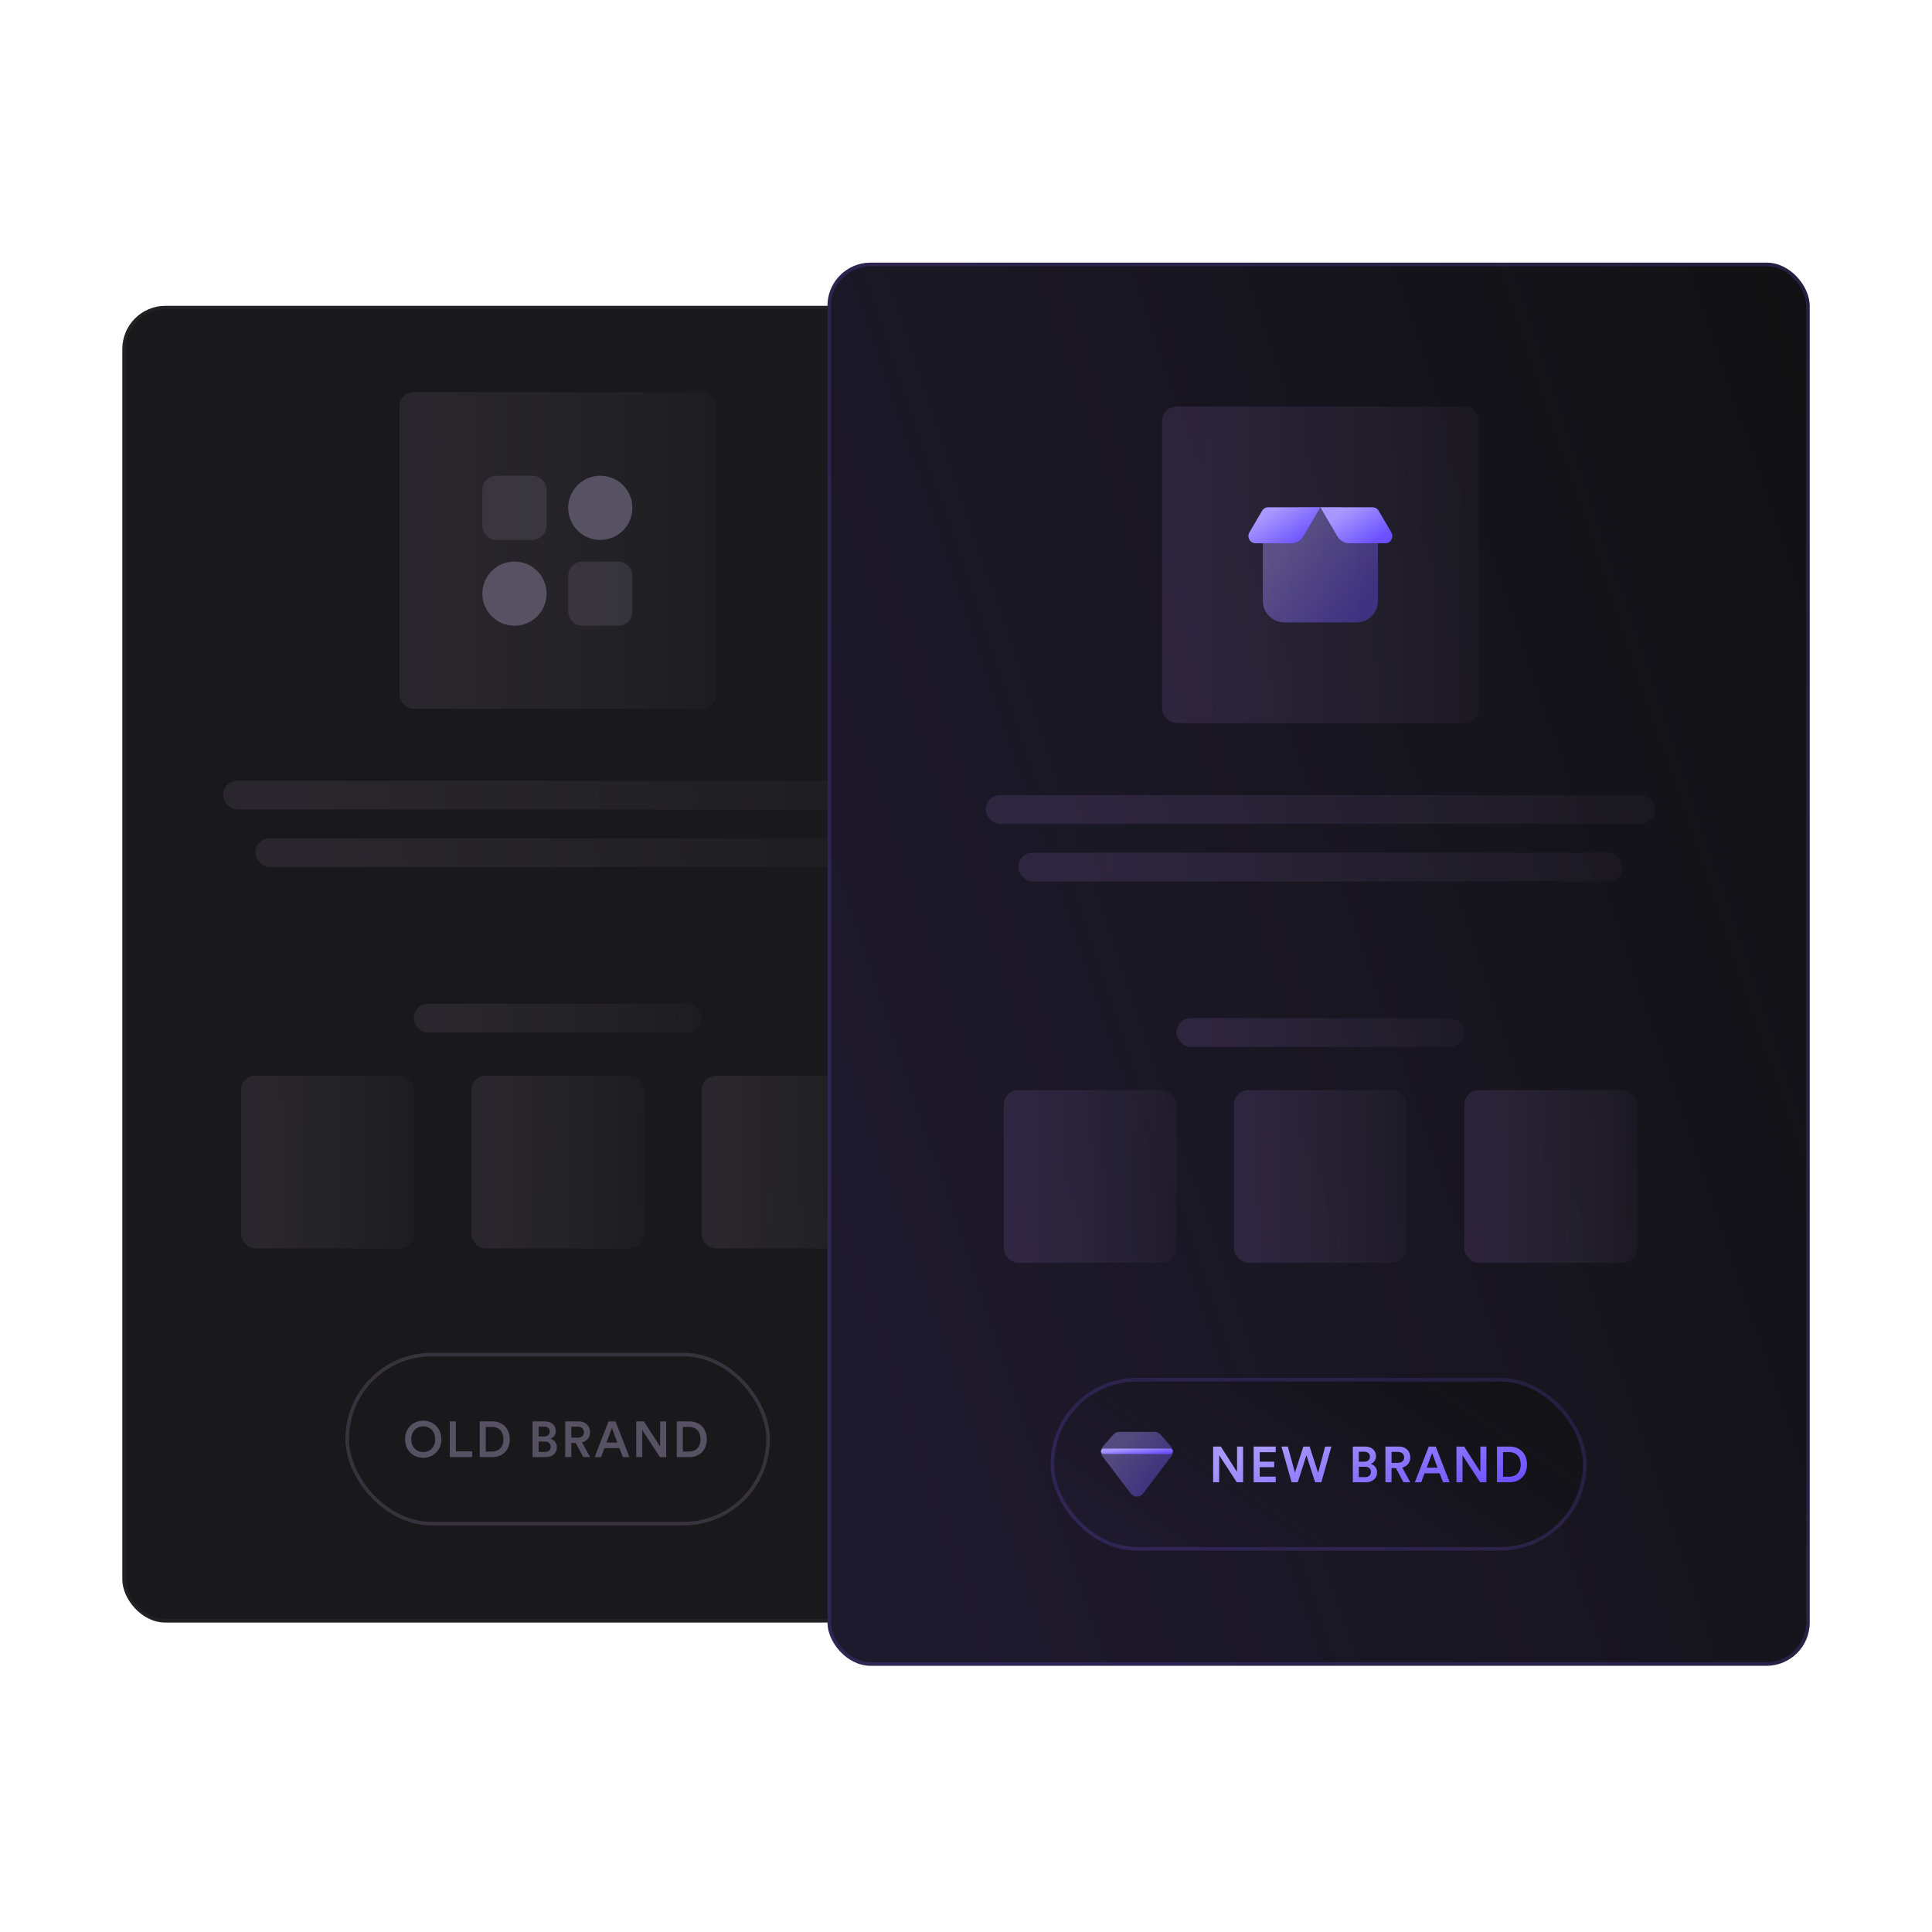 <svg width="537" height="537" viewBox="0 0 537 537" fill="none" xmlns="http://www.w3.org/2000/svg">
<rect x="34.5" y="85.5" width="240" height="365" rx="11.5" fill="#19181B" stroke="#222024"/>
<rect x="67" y="299" width="48" height="48" rx="4" fill="url(#paint0_linear_5711_58836)" fill-opacity="0.08"/>
<rect x="111" y="109" width="88" height="88" rx="4" fill="url(#paint1_linear_5711_58836)" fill-opacity="0.08"/>
<path opacity="0.4" d="M134.077 136.23C134.077 134.021 135.868 132.23 138.077 132.23H147.923C150.132 132.23 151.923 134.021 151.923 136.23V146.077C151.923 148.286 150.132 150.077 147.923 150.077H138.077C135.868 150.077 134.077 148.286 134.077 146.077V136.23Z" fill="#575263"/>
<path opacity="0.4" d="M157.923 160.077C157.923 157.868 159.714 156.077 161.923 156.077H171.77C173.979 156.077 175.77 157.868 175.77 160.077V169.923C175.77 172.132 173.979 173.923 171.77 173.923H161.923C159.714 173.923 157.923 172.132 157.923 169.923V160.077Z" fill="#575263"/>
<circle cx="166.847" cy="141.153" r="8.923" fill="#575263"/>
<circle cx="143" cy="165" r="8.923" fill="#575263"/>
<rect x="131" y="299" width="48" height="48" rx="4" fill="url(#paint2_linear_5711_58836)" fill-opacity="0.08"/>
<rect x="195" y="299" width="48" height="48" rx="4" fill="url(#paint3_linear_5711_58836)" fill-opacity="0.08"/>
<rect x="115" y="279" width="80" height="8" rx="4" fill="url(#paint4_linear_5711_58836)" fill-opacity="0.08"/>
<rect x="62" y="217" width="186" height="8" rx="4" fill="url(#paint5_linear_5711_58836)" fill-opacity="0.08"/>
<rect x="71" y="233" width="168" height="8" rx="4" fill="url(#paint6_linear_5711_58836)" fill-opacity="0.08"/>
<rect x="96.5" y="376.5" width="117" height="47" rx="23.5" fill="#19181B"/>
<rect x="96.5" y="376.5" width="117" height="47" rx="23.5" stroke="#36333D"/>
<path d="M114.31 400.03C114.31 402.424 115.962 403.614 117.628 403.614C119.308 403.614 120.96 402.424 120.96 400.03C120.96 397.636 119.308 396.446 117.628 396.446C115.962 396.446 114.31 397.636 114.31 400.03ZM112.588 400.03C112.588 396.782 115.024 394.864 117.628 394.864C120.232 394.864 122.682 396.782 122.682 400.03C122.682 403.292 120.232 405.21 117.628 405.21C115.024 405.21 112.588 403.292 112.588 400.03ZM131.246 405H125.016V395.074H126.696V403.404H131.246V405ZM135.021 403.46H136.785C138.507 403.46 139.935 402.354 139.935 400.058C139.935 397.734 138.521 396.614 136.799 396.614H135.021V403.46ZM136.841 405H133.341V395.074H136.855C139.557 395.074 141.685 396.866 141.685 400.058C141.685 403.236 139.529 405 136.841 405ZM148.037 395.074H151.453C153.357 395.074 154.477 396.194 154.477 397.748C154.477 398.798 153.861 399.582 153.007 399.89C154.057 400.17 154.785 401.08 154.785 402.256C154.785 403.852 153.553 405 151.705 405H148.037V395.074ZM149.703 399.274H151.229C152.209 399.274 152.797 398.714 152.797 397.888C152.797 397.048 152.209 396.502 151.187 396.502H149.703V399.274ZM149.703 403.572H151.411C152.419 403.572 153.077 403.026 153.077 402.144C153.077 401.29 152.503 400.688 151.467 400.688H149.703V403.572ZM162.113 405L160.027 401.08H158.795V405H157.101V395.074H160.909C162.827 395.074 164.017 396.404 164.017 398.084C164.017 399.498 163.163 400.576 161.777 400.912L164.017 405H162.113ZM158.795 399.596H160.601C161.637 399.596 162.309 398.994 162.309 398.084C162.309 397.16 161.637 396.558 160.601 396.558H158.795V399.596ZM173.119 405L172.181 402.508H167.981L167.057 405H165.279L169.143 395.074H171.089L174.953 405H173.119ZM170.081 396.894L168.569 400.954H171.593L170.081 396.894ZM185.172 405H183.422L178.522 397.482V405H176.842V395.074H178.984L183.492 402.116V395.074H185.172V405ZM189.788 403.46H191.552C193.274 403.46 194.702 402.354 194.702 400.058C194.702 397.734 193.288 396.614 191.566 396.614H189.788V403.46ZM191.608 405H188.108V395.074H191.622C194.324 395.074 196.452 396.866 196.452 400.058C196.452 403.236 194.296 405 191.608 405Z" fill="#575263"/>
<rect x="230" y="73" width="273" height="390" rx="12" fill="#111112"/>
<rect x="230" y="73" width="273" height="390" rx="12" fill="url(#paint7_linear_5711_58836)" fill-opacity="0.2"/>
<rect x="230.5" y="73.5" width="272" height="389" rx="11.5" stroke="#7A57F1" stroke-opacity="0.2"/>
<rect x="279" y="303" width="48" height="48" rx="4" fill="url(#paint8_linear_5711_58836)" fill-opacity="0.12"/>
<rect x="323" y="113" width="88" height="88" rx="4" fill="url(#paint9_linear_5711_58836)" fill-opacity="0.12"/>
<path opacity="0.4" d="M383 167V149L373 141H361L351 149V167C351 170.314 353.686 173 357 173H377C380.314 173 383 170.314 383 167Z" fill="url(#paint10_linear_5711_58836)"/>
<path d="M367 141H381.526C382.212 141 382.848 141.369 383.201 141.971L386.719 147.971C387.5 149.304 386.562 151 385.043 151H375.075C373.702 151 372.43 150.263 371.724 149.058L367 141Z" fill="url(#paint11_linear_5711_58836)"/>
<path d="M367 141H352.474C351.788 141 351.152 141.369 350.799 141.971L347.281 147.971C346.5 149.304 347.438 151 348.957 151H358.925C360.298 151 361.57 150.263 362.276 149.058L367 141Z" fill="url(#paint12_linear_5711_58836)"/>
<rect x="343" y="303" width="48" height="48" rx="4" fill="url(#paint13_linear_5711_58836)" fill-opacity="0.12"/>
<rect x="407" y="303" width="48" height="48" rx="4" fill="url(#paint14_linear_5711_58836)" fill-opacity="0.12"/>
<rect x="327" y="283" width="80" height="8" rx="4" fill="url(#paint15_linear_5711_58836)" fill-opacity="0.12"/>
<rect x="274" y="221" width="186" height="8" rx="4" fill="url(#paint16_linear_5711_58836)" fill-opacity="0.12"/>
<rect x="283" y="237" width="168" height="8" rx="4" fill="url(#paint17_linear_5711_58836)" fill-opacity="0.12"/>
<rect x="292" y="383" width="149" height="48" rx="24" fill="#111112"/>
<rect x="292" y="383" width="149" height="48" rx="24" fill="url(#paint18_linear_5711_58836)" fill-opacity="0.2"/>
<rect x="292.5" y="383.5" width="148" height="47" rx="23.5" stroke="#7A57F1" stroke-opacity="0.2"/>
<path opacity="0.4" d="M322.541 398.723L325.463 402.051C326.141 402.824 326.181 403.975 325.559 404.795L317.685 415.16C316.834 416.28 315.166 416.28 314.315 415.16L306.441 404.795C305.819 403.975 305.859 402.824 306.537 402.051L309.459 398.723C309.863 398.263 310.441 398 311.048 398H314.11H318.126H320.952C321.559 398 322.137 398.263 322.541 398.723Z" fill="url(#paint19_linear_5711_58836)"/>
<path d="M325.25 402.633C325.664 402.633 326 402.969 326 403.383C326 403.797 325.664 404.133 325.25 404.133L306.75 404.133C306.336 404.133 306 403.797 306 403.383C306 402.969 306.336 402.633 306.75 402.633L325.25 402.633Z" fill="url(#paint20_linear_5711_58836)"/>
<path d="M345.52 412H343.77L338.87 404.482V412H337.19V402.074H339.332L343.84 409.116V402.074H345.52V412ZM354.587 412H348.455V402.074H354.587V403.642H350.135V406.274H354.167V407.8H350.135V410.432H354.587V412ZM366.375 409.382L368.321 402.074H370.057L367.271 412H365.535L363.127 404.496L360.719 412H358.997L356.183 402.074H357.947L359.935 409.326L362.259 402.074H364.009L366.375 409.382ZM376.016 402.074H379.432C381.336 402.074 382.456 403.194 382.456 404.748C382.456 405.798 381.84 406.582 380.986 406.89C382.036 407.17 382.764 408.08 382.764 409.256C382.764 410.852 381.532 412 379.684 412H376.016V402.074ZM377.682 406.274H379.208C380.188 406.274 380.776 405.714 380.776 404.888C380.776 404.048 380.188 403.502 379.166 403.502H377.682V406.274ZM377.682 410.572H379.39C380.398 410.572 381.056 410.026 381.056 409.144C381.056 408.29 380.482 407.688 379.446 407.688H377.682V410.572ZM390.092 412L388.006 408.08H386.774V412H385.08V402.074H388.888C390.806 402.074 391.996 403.404 391.996 405.084C391.996 406.498 391.142 407.576 389.756 407.912L391.996 412H390.092ZM386.774 406.596H388.58C389.616 406.596 390.288 405.994 390.288 405.084C390.288 404.16 389.616 403.558 388.58 403.558H386.774V406.596ZM401.098 412L400.16 409.508H395.96L395.036 412H393.258L397.122 402.074H399.068L402.932 412H401.098ZM398.06 403.894L396.548 407.954H399.572L398.06 403.894ZM413.151 412H411.401L406.501 404.482V412H404.821V402.074H406.963L411.471 409.116V402.074H413.151V412ZM417.766 410.46H419.53C421.252 410.46 422.68 409.354 422.68 407.058C422.68 404.734 421.266 403.614 419.544 403.614H417.766V410.46ZM419.586 412H416.086V402.074H419.6C422.302 402.074 424.43 403.866 424.43 407.058C424.43 410.236 422.274 412 419.586 412Z" fill="url(#paint21_linear_5711_58836)"/>
<defs>
<linearGradient id="paint0_linear_5711_58836" x1="73" y1="332.75" x2="129.827" y2="332.479" gradientUnits="userSpaceOnUse">
<stop stop-color="#E4D4F5"/>
<stop offset="1" stop-color="white" stop-opacity="0"/>
</linearGradient>
<linearGradient id="paint1_linear_5711_58836" x1="122" y1="170.875" x2="226.183" y2="170.379" gradientUnits="userSpaceOnUse">
<stop stop-color="#E4D4F5"/>
<stop offset="1" stop-color="white" stop-opacity="0"/>
</linearGradient>
<linearGradient id="paint2_linear_5711_58836" x1="137" y1="332.75" x2="193.827" y2="332.479" gradientUnits="userSpaceOnUse">
<stop stop-color="#E4D4F5"/>
<stop offset="1" stop-color="white" stop-opacity="0"/>
</linearGradient>
<linearGradient id="paint3_linear_5711_58836" x1="201" y1="332.75" x2="257.827" y2="332.479" gradientUnits="userSpaceOnUse">
<stop stop-color="#E4D4F5"/>
<stop offset="1" stop-color="white" stop-opacity="0"/>
</linearGradient>
<linearGradient id="paint4_linear_5711_58836" x1="125" y1="284.625" x2="219.5" y2="280.125" gradientUnits="userSpaceOnUse">
<stop stop-color="#E4D4F5"/>
<stop offset="1" stop-color="white" stop-opacity="0"/>
</linearGradient>
<linearGradient id="paint5_linear_5711_58836" x1="85.25" y1="222.625" x2="302.794" y2="198.54" gradientUnits="userSpaceOnUse">
<stop stop-color="#E4D4F5"/>
<stop offset="1" stop-color="white" stop-opacity="0"/>
</linearGradient>
<linearGradient id="paint6_linear_5711_58836" x1="92" y1="238.625" x2="288.931" y2="218.932" gradientUnits="userSpaceOnUse">
<stop stop-color="#E4D4F5"/>
<stop offset="1" stop-color="white" stop-opacity="0"/>
</linearGradient>
<linearGradient id="paint7_linear_5711_58836" x1="256.765" y1="426.437" x2="587.88" y2="313.788" gradientUnits="userSpaceOnUse">
<stop stop-color="#7A57F1" stop-opacity="0.61"/>
<stop offset="1" stop-color="#7A57F1" stop-opacity="0"/>
</linearGradient>
<linearGradient id="paint8_linear_5711_58836" x1="285" y1="336.75" x2="341.827" y2="336.479" gradientUnits="userSpaceOnUse">
<stop stop-color="#C18CF6"/>
<stop offset="1" stop-color="#E0C2FF" stop-opacity="0"/>
</linearGradient>
<linearGradient id="paint9_linear_5711_58836" x1="334" y1="174.875" x2="438.183" y2="174.379" gradientUnits="userSpaceOnUse">
<stop stop-color="#C18CF6"/>
<stop offset="1" stop-color="#E0C2FF" stop-opacity="0"/>
</linearGradient>
<linearGradient id="paint10_linear_5711_58836" x1="378.991" y1="167.24" x2="357.301" y2="150.242" gradientUnits="userSpaceOnUse">
<stop stop-color="#6A50FF"/>
<stop offset="1" stop-color="#A897FF"/>
</linearGradient>
<linearGradient id="paint11_linear_5711_58836" x1="384.494" y1="149.2" x2="378.164" y2="139.278" gradientUnits="userSpaceOnUse">
<stop stop-color="#6A50FF"/>
<stop offset="1" stop-color="#A897FF"/>
</linearGradient>
<linearGradient id="paint12_linear_5711_58836" x1="364.494" y1="149.2" x2="358.164" y2="139.278" gradientUnits="userSpaceOnUse">
<stop stop-color="#6A50FF"/>
<stop offset="1" stop-color="#A897FF"/>
</linearGradient>
<linearGradient id="paint13_linear_5711_58836" x1="349" y1="336.75" x2="405.827" y2="336.479" gradientUnits="userSpaceOnUse">
<stop stop-color="#C18CF6"/>
<stop offset="1" stop-color="#E0C2FF" stop-opacity="0"/>
</linearGradient>
<linearGradient id="paint14_linear_5711_58836" x1="413" y1="336.75" x2="469.827" y2="336.479" gradientUnits="userSpaceOnUse">
<stop stop-color="#C18CF6"/>
<stop offset="1" stop-color="#E0C2FF" stop-opacity="0"/>
</linearGradient>
<linearGradient id="paint15_linear_5711_58836" x1="337" y1="288.625" x2="431.5" y2="284.125" gradientUnits="userSpaceOnUse">
<stop stop-color="#C18CF6"/>
<stop offset="1" stop-color="#E0C2FF" stop-opacity="0"/>
</linearGradient>
<linearGradient id="paint16_linear_5711_58836" x1="297.25" y1="226.625" x2="514.794" y2="202.54" gradientUnits="userSpaceOnUse">
<stop stop-color="#C18CF6"/>
<stop offset="1" stop-color="#E0C2FF" stop-opacity="0"/>
</linearGradient>
<linearGradient id="paint17_linear_5711_58836" x1="304" y1="242.625" x2="500.931" y2="222.932" gradientUnits="userSpaceOnUse">
<stop stop-color="#C18CF6"/>
<stop offset="1" stop-color="#E0C2FF" stop-opacity="0"/>
</linearGradient>
<linearGradient id="paint18_linear_5711_58836" x1="306.608" y1="426.5" x2="368.156" y2="333.645" gradientUnits="userSpaceOnUse">
<stop stop-color="#7A57F1" stop-opacity="0.61"/>
<stop offset="1" stop-color="#7A57F1" stop-opacity="0"/>
</linearGradient>
<linearGradient id="paint19_linear_5711_58836" x1="323.494" y1="412.76" x2="311.049" y2="401.923" gradientUnits="userSpaceOnUse">
<stop stop-color="#6A50FF"/>
<stop offset="1" stop-color="#A897FF"/>
</linearGradient>
<linearGradient id="paint20_linear_5711_58836" x1="323.494" y1="403.863" x2="323.296" y2="401.788" gradientUnits="userSpaceOnUse">
<stop stop-color="#6A50FF"/>
<stop offset="1" stop-color="#A897FF"/>
</linearGradient>
<linearGradient id="paint21_linear_5711_58836" x1="413.849" y1="414.68" x2="403.541" y2="384.722" gradientUnits="userSpaceOnUse">
<stop stop-color="#6A50FF"/>
<stop offset="1" stop-color="#A897FF"/>
</linearGradient>
</defs>
</svg>

